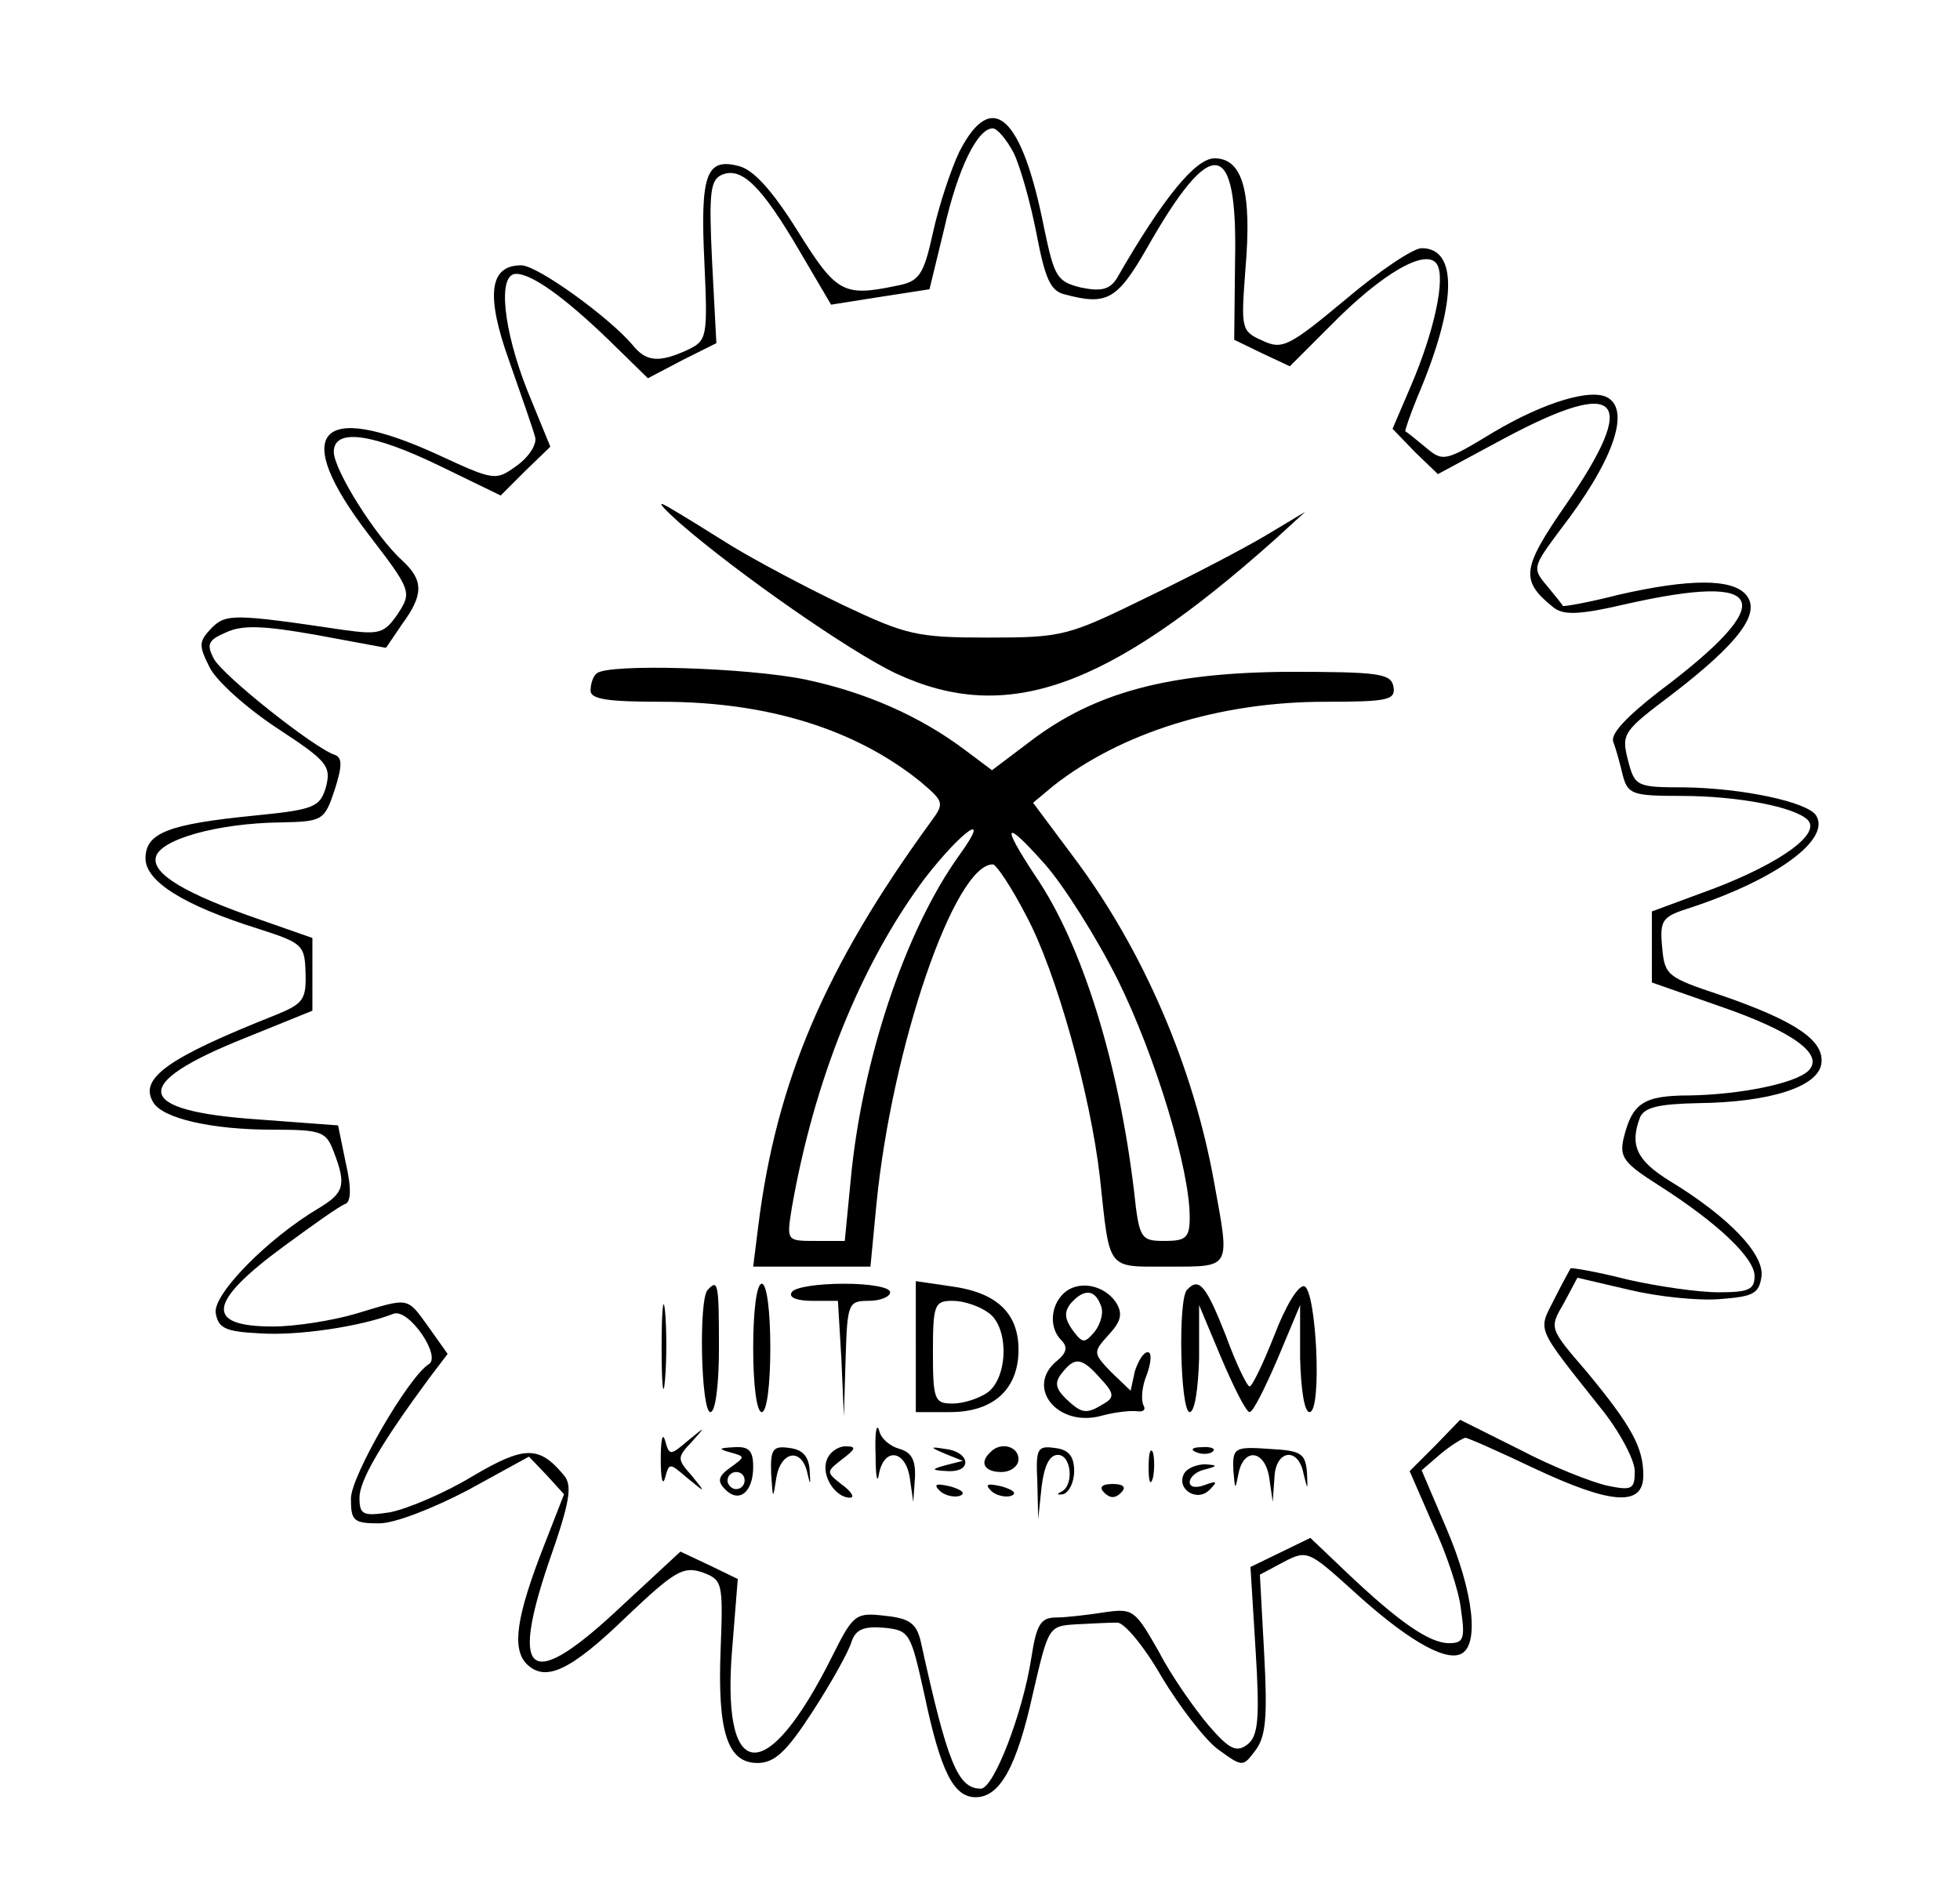 <?xml version="1.0" standalone="no"?>
<!DOCTYPE svg PUBLIC "-//W3C//DTD SVG 20010904//EN"
 "http://www.w3.org/TR/2001/REC-SVG-20010904/DTD/svg10.dtd">
<svg version="1.0" xmlns="http://www.w3.org/2000/svg"
 width="229pt" height="220pt" viewBox="0 0 229 220"
 preserveAspectRatio="xMidYMid meet">

<g transform="translate(0,220) scale(0.1,-0.1)"
fill="#000000" stroke="none">
<path d="M1121 2023 c-10 -21 -24 -63 -31 -95 -11 -50 -16 -57 -43 -62 -62
-13 -70 -8 -115 64 -30 48 -52 72 -69 76 -38 10 -45 -10 -40 -113 4 -88 3 -91
-20 -102 -33 -15 -48 -14 -64 6 -27 32 -111 93 -130 93 -37 0 -42 -34 -14
-112 14 -40 28 -80 30 -88 3 -8 -6 -23 -21 -34 -25 -18 -26 -18 -93 13 -140
64 -172 26 -80 -94 50 -65 50 -67 34 -92 -16 -23 -21 -25 -64 -19 -128 19
-137 19 -154 2 -15 -16 -15 -20 -2 -46 8 -16 44 -48 79 -71 58 -38 63 -44 57
-68 -7 -24 -13 -27 -84 -34 -100 -10 -127 -20 -127 -50 0 -27 45 -55 131 -82
53 -17 55 -19 56 -52 1 -31 -3 -36 -35 -49 -126 -50 -160 -74 -143 -102 11
-19 69 -32 139 -32 58 0 63 -2 72 -26 15 -39 12 -48 -18 -66 -59 -35 -123
-100 -120 -122 3 -18 11 -22 52 -24 44 -3 118 8 156 23 18 6 56 -50 41 -59
-24 -15 -91 -131 -91 -157 0 -26 3 -29 33 -29 18 0 62 17 104 39 l71 39 21
-22 20 -22 -23 -59 c-33 -84 -38 -121 -21 -139 22 -22 51 -9 118 56 55 52 65
58 87 51 24 -9 25 -11 22 -89 -4 -98 8 -134 43 -134 20 0 34 13 65 61 22 34
42 70 45 81 5 14 14 18 38 16 30 -3 31 -6 47 -78 19 -90 34 -120 60 -120 28 0
48 35 67 122 18 77 18 78 50 80 18 1 40 2 48 2 8 1 32 -28 52 -63 21 -35 51
-74 66 -85 29 -21 29 -21 44 -1 12 16 14 39 10 113 l-5 92 28 15 c27 14 29 13
80 -33 60 -55 106 -83 126 -75 23 9 16 72 -16 147 l-29 68 22 19 c12 10 25 18
29 19 3 0 39 -16 79 -35 91 -43 129 -46 129 -9 0 33 -14 58 -66 121 -44 51
-44 51 -27 80 l16 30 60 -14 c33 -8 80 -13 106 -11 39 3 46 6 49 26 4 26 -38
70 -107 112 -39 24 -47 42 -35 74 5 12 21 16 68 17 84 1 140 19 144 46 4 27
-30 50 -117 80 -63 21 -66 23 -69 56 -3 33 0 36 35 47 99 33 162 79 145 107
-10 16 -86 32 -154 33 -56 0 -58 1 -66 32 -8 31 -5 34 52 77 78 60 104 95 86
116 -16 19 -66 19 -149 0 -35 -9 -64 -14 -65 -13 -1 2 -9 12 -19 24 -17 20
-16 22 16 65 61 79 82 138 56 154 -19 12 -75 -5 -134 -40 -56 -34 -59 -35 -79
-18 -12 10 -22 18 -24 19 -1 0 5 18 14 40 46 108 48 174 5 174 -10 0 -50 -27
-89 -60 -66 -55 -74 -59 -97 -48 -25 11 -25 14 -20 82 8 92 -3 131 -36 131
-22 0 -60 -46 -114 -140 -8 -13 -18 -16 -42 -11 -28 7 -31 12 -43 69 -26 132
-61 164 -99 90z m63 -1 c8 -16 20 -59 27 -95 10 -52 16 -67 33 -71 49 -13 61
-7 96 54 76 134 106 129 103 -14 l-1 -93 33 -16 32 -15 48 48 c60 61 112 91
124 71 10 -16 -3 -78 -31 -143 l-21 -49 26 -27 27 -26 78 42 c135 72 158 48
72 -77 -52 -75 -54 -89 -16 -120 12 -10 29 -10 85 3 168 38 181 4 38 -103 -37
-29 -56 -49 -52 -58 3 -8 8 -26 11 -39 6 -22 11 -24 68 -24 67 0 133 -13 148
-28 16 -16 -31 -50 -109 -80 l-73 -27 0 -41 0 -42 80 -28 c84 -29 122 -56 103
-75 -15 -15 -80 -28 -139 -29 -54 0 -67 -9 -77 -50 -5 -22 0 -29 41 -55 69
-44 112 -85 112 -106 0 -16 -7 -19 -42 -19 -24 0 -72 7 -107 15 -35 9 -65 14
-66 13 -1 -2 -10 -18 -19 -36 -19 -38 -23 -30 54 -127 22 -27 40 -61 40 -74 0
-21 -3 -23 -32 -17 -18 4 -64 22 -102 42 l-70 35 -29 -30 -30 -30 27 -62 c16
-34 31 -79 33 -100 5 -34 3 -39 -14 -39 -23 0 -59 25 -120 83 l-42 40 -35 -17
-35 -17 6 -97 c5 -80 3 -100 -9 -110 -13 -10 -21 -7 -46 22 -16 19 -43 57 -58
86 -28 49 -30 51 -64 46 -19 -3 -45 -6 -56 -6 -18 0 -23 -8 -29 -47 -10 -65
-44 -153 -59 -153 -27 0 -39 30 -70 171 -5 22 -13 28 -42 31 -34 4 -37 2 -61
-46 -78 -157 -132 -151 -117 14 l6 75 -33 16 -34 16 -68 -63 c-107 -101 -132
-86 -86 50 25 71 28 90 18 102 -29 35 -46 35 -107 -1 -33 -20 -76 -38 -96 -42
-32 -5 -36 -3 -36 17 0 20 25 63 81 139 l22 29 -22 31 c-26 36 -22 35 -85 16
-27 -8 -71 -15 -97 -15 -80 0 -77 28 13 94 34 25 65 47 71 49 7 2 8 18 1 48
l-9 44 -94 7 c-145 10 -150 41 -15 95 l79 32 0 43 0 42 -60 21 c-90 31 -127
54 -123 73 4 21 72 40 145 41 50 1 52 2 64 38 9 28 9 38 0 41 -24 8 -130 92
-141 112 -9 17 -7 22 14 31 19 9 44 8 106 -3 l81 -15 19 28 c25 34 25 51 0 74
-31 28 -80 106 -80 127 0 28 45 22 125 -17 l70 -34 29 29 29 28 -27 66 c-28
71 -35 136 -13 136 18 0 55 -26 108 -77 l46 -45 40 21 40 20 -5 95 c-4 83 -2
96 12 102 23 9 46 -14 90 -89 l37 -63 57 9 58 9 17 70 c16 71 39 118 57 118 5
0 16 -13 24 -28z"/>
<path d="M794 1589 c69 -60 200 -151 253 -176 129 -60 247 -18 443 157 l35 32
-45 -27 c-25 -15 -88 -48 -140 -73 -92 -45 -98 -47 -185 -47 -84 0 -96 3 -170
38 -44 21 -102 52 -130 69 -27 17 -61 38 -75 46 -14 8 -7 0 14 -19z"/>
<path d="M697 1413 c-4 -3 -7 -12 -7 -20 0 -10 20 -13 83 -13 124 0 226 -32
302 -93 28 -24 29 -25 12 -48 -123 -169 -180 -303 -201 -471 l-6 -48 69 0 68
0 7 73 c18 183 91 397 136 397 4 0 22 -27 39 -60 35 -65 75 -209 86 -305 12
-111 7 -105 80 -105 74 0 72 -3 54 96 -24 136 -83 274 -165 383 l-47 63 24 20
c79 62 194 98 317 98 74 0 83 2 80 18 -3 15 -17 17 -123 17 -140 -1 -226 -24
-301 -81 l-45 -34 -32 24 c-52 39 -115 67 -186 82 -68 14 -232 19 -244 7z
m424 -212 c-64 -89 -114 -241 -127 -379 l-7 -72 -34 0 c-34 0 -34 0 -28 38 26
149 80 284 155 385 44 57 80 82 41 28z m185 -146 c44 -89 84 -221 84 -277 0
-24 -4 -28 -29 -28 -28 0 -30 2 -36 58 -18 151 -61 289 -115 368 -41 62 -37
68 11 14 22 -25 60 -85 85 -135z"/>
<path d="M773 625 c0 -44 2 -61 4 -37 2 23 2 59 0 80 -2 20 -4 1 -4 -43z"/>
<path d="M827 693 c-11 -10 -8 -143 3 -143 6 0 10 32 10 75 0 75 -1 81 -13 68z"/>
<path d="M880 625 c0 -43 4 -75 10 -75 6 0 10 32 10 75 0 43 -4 75 -10 75 -6
0 -10 -32 -10 -75z"/>
<path d="M925 690 c-4 -6 6 -10 24 -10 l30 0 4 -67 3 -68 2 68 c2 64 3 67 27
67 14 0 25 5 25 10 0 6 -24 10 -54 10 -30 0 -58 -4 -61 -10z"/>
<path d="M1070 626 l0 -76 40 0 c51 0 80 27 80 73 0 43 -26 67 -79 74 l-41 6
0 -77z m85 40 c24 -17 23 -75 -1 -93 -10 -7 -28 -13 -41 -13 -21 0 -23 4 -23
60 0 56 2 60 23 60 13 0 31 -6 42 -14z"/>
<path d="M1242 688 c-15 -15 -16 -40 -2 -54 8 -8 6 -15 -5 -24 -38 -31 1 -79
53 -64 15 4 33 6 41 5 7 -1 10 2 7 7 -3 6 -2 22 4 36 5 14 6 26 1 26 -5 0 -11
-10 -15 -22 l-5 -23 -23 22 c-21 22 -21 23 -3 43 15 16 17 25 9 38 -14 21 -45
27 -62 10z m44 -13 c4 -8 0 -22 -7 -31 -12 -14 -14 -14 -26 2 -9 13 -10 21 -2
31 15 17 28 17 35 -2z m0 -86 c16 -17 16 -22 4 -29 -21 -13 -26 -12 -45 6 -12
12 -13 19 -4 30 15 19 23 18 45 -7z"/>
<path d="M1387 693 c-11 -10 -8 -143 3 -143 6 0 10 28 11 63 l0 62 26 -62 c15
-35 29 -63 33 -63 4 0 18 28 33 63 l26 62 0 -62 c1 -37 5 -63 11 -63 15 0 8
142 -6 147 -7 2 -22 -23 -35 -57 -13 -33 -26 -60 -29 -60 -3 0 -16 27 -28 60
-23 58 -31 68 -45 53z"/>
<path d="M1023 500 c0 -25 2 -35 4 -22 6 31 31 28 36 -5 l4 -28 2 28 c1 21 -4
30 -18 34 -11 3 -22 12 -24 22 -3 9 -5 -4 -4 -29z"/>
<path d="M772 495 c0 -22 2 -32 5 -22 5 18 5 18 26 0 22 -18 22 -18 5 3 -17
19 -17 21 0 39 17 19 17 19 -5 1 -20 -17 -21 -17 -26 1 -3 10 -5 0 -5 -22z"/>
<path d="M853 503 c18 -5 18 -5 0 -18 -14 -10 -15 -16 -6 -25 16 -17 33 -4 33
26 0 19 -5 24 -22 23 -19 -1 -19 -2 -5 -6z m17 -33 c0 -5 -4 -10 -10 -10 -5 0
-10 5 -10 10 0 6 5 10 10 10 6 0 10 -4 10 -10z"/>
<path d="M901 478 c2 -30 2 -31 6 -5 5 31 29 36 36 7 4 -17 4 -16 3 2 -1 16
-8 24 -23 26 -20 3 -23 -1 -22 -30z"/>
<path d="M966 494 c-7 -18 10 -44 27 -44 6 0 2 7 -9 15 -19 15 -19 15 0 30 16
12 17 15 4 15 -9 0 -19 -7 -22 -16z"/>
<path d="M1105 501 l20 -8 -20 -5 c-18 -5 -17 -6 3 -7 29 -1 25 23 -4 26 -18
3 -18 2 1 -6z"/>
<path d="M1157 503 c-13 -12 -7 -23 13 -23 11 0 20 7 20 15 0 15 -21 21 -33 8z"/>
<path d="M1212 468 l1 -43 4 38 c3 24 9 37 19 37 16 0 19 -36 4 -43 -6 -3 -5
-4 2 -3 7 2 13 14 13 27 0 17 -6 25 -22 27 -21 3 -23 0 -21 -40z"/>
<path d="M1342 485 c0 -16 2 -22 5 -12 2 9 2 23 0 30 -3 6 -5 -1 -5 -18z"/>
<path d="M1398 503 c7 -3 16 -2 19 1 4 3 -2 6 -13 5 -11 0 -14 -3 -6 -6z"/>
<path d="M1441 482 c2 -23 2 -24 6 -4 6 31 31 28 36 -5 l4 -28 2 28 c1 33 28
37 34 5 5 -20 5 -20 4 2 -2 22 -7 25 -44 27 -41 3 -43 1 -42 -25z"/>
<path d="M1384 479 c-11 -18 14 -35 29 -20 10 10 9 11 -5 6 -10 -4 -18 -3 -18
3 0 6 8 13 18 15 15 4 15 5 0 6 -9 0 -20 -4 -24 -10z"/>
<path d="M1098 458 c5 -5 16 -8 23 -6 8 3 3 7 -10 11 -17 4 -21 3 -13 -5z"/>
<path d="M1158 458 c5 -5 16 -8 23 -6 8 3 3 7 -10 11 -17 4 -21 3 -13 -5z"/>
<path d="M1290 456 c7 -7 13 -7 20 0 6 6 3 10 -10 10 -13 0 -16 -4 -10 -10z"/>
</g>
</svg>
